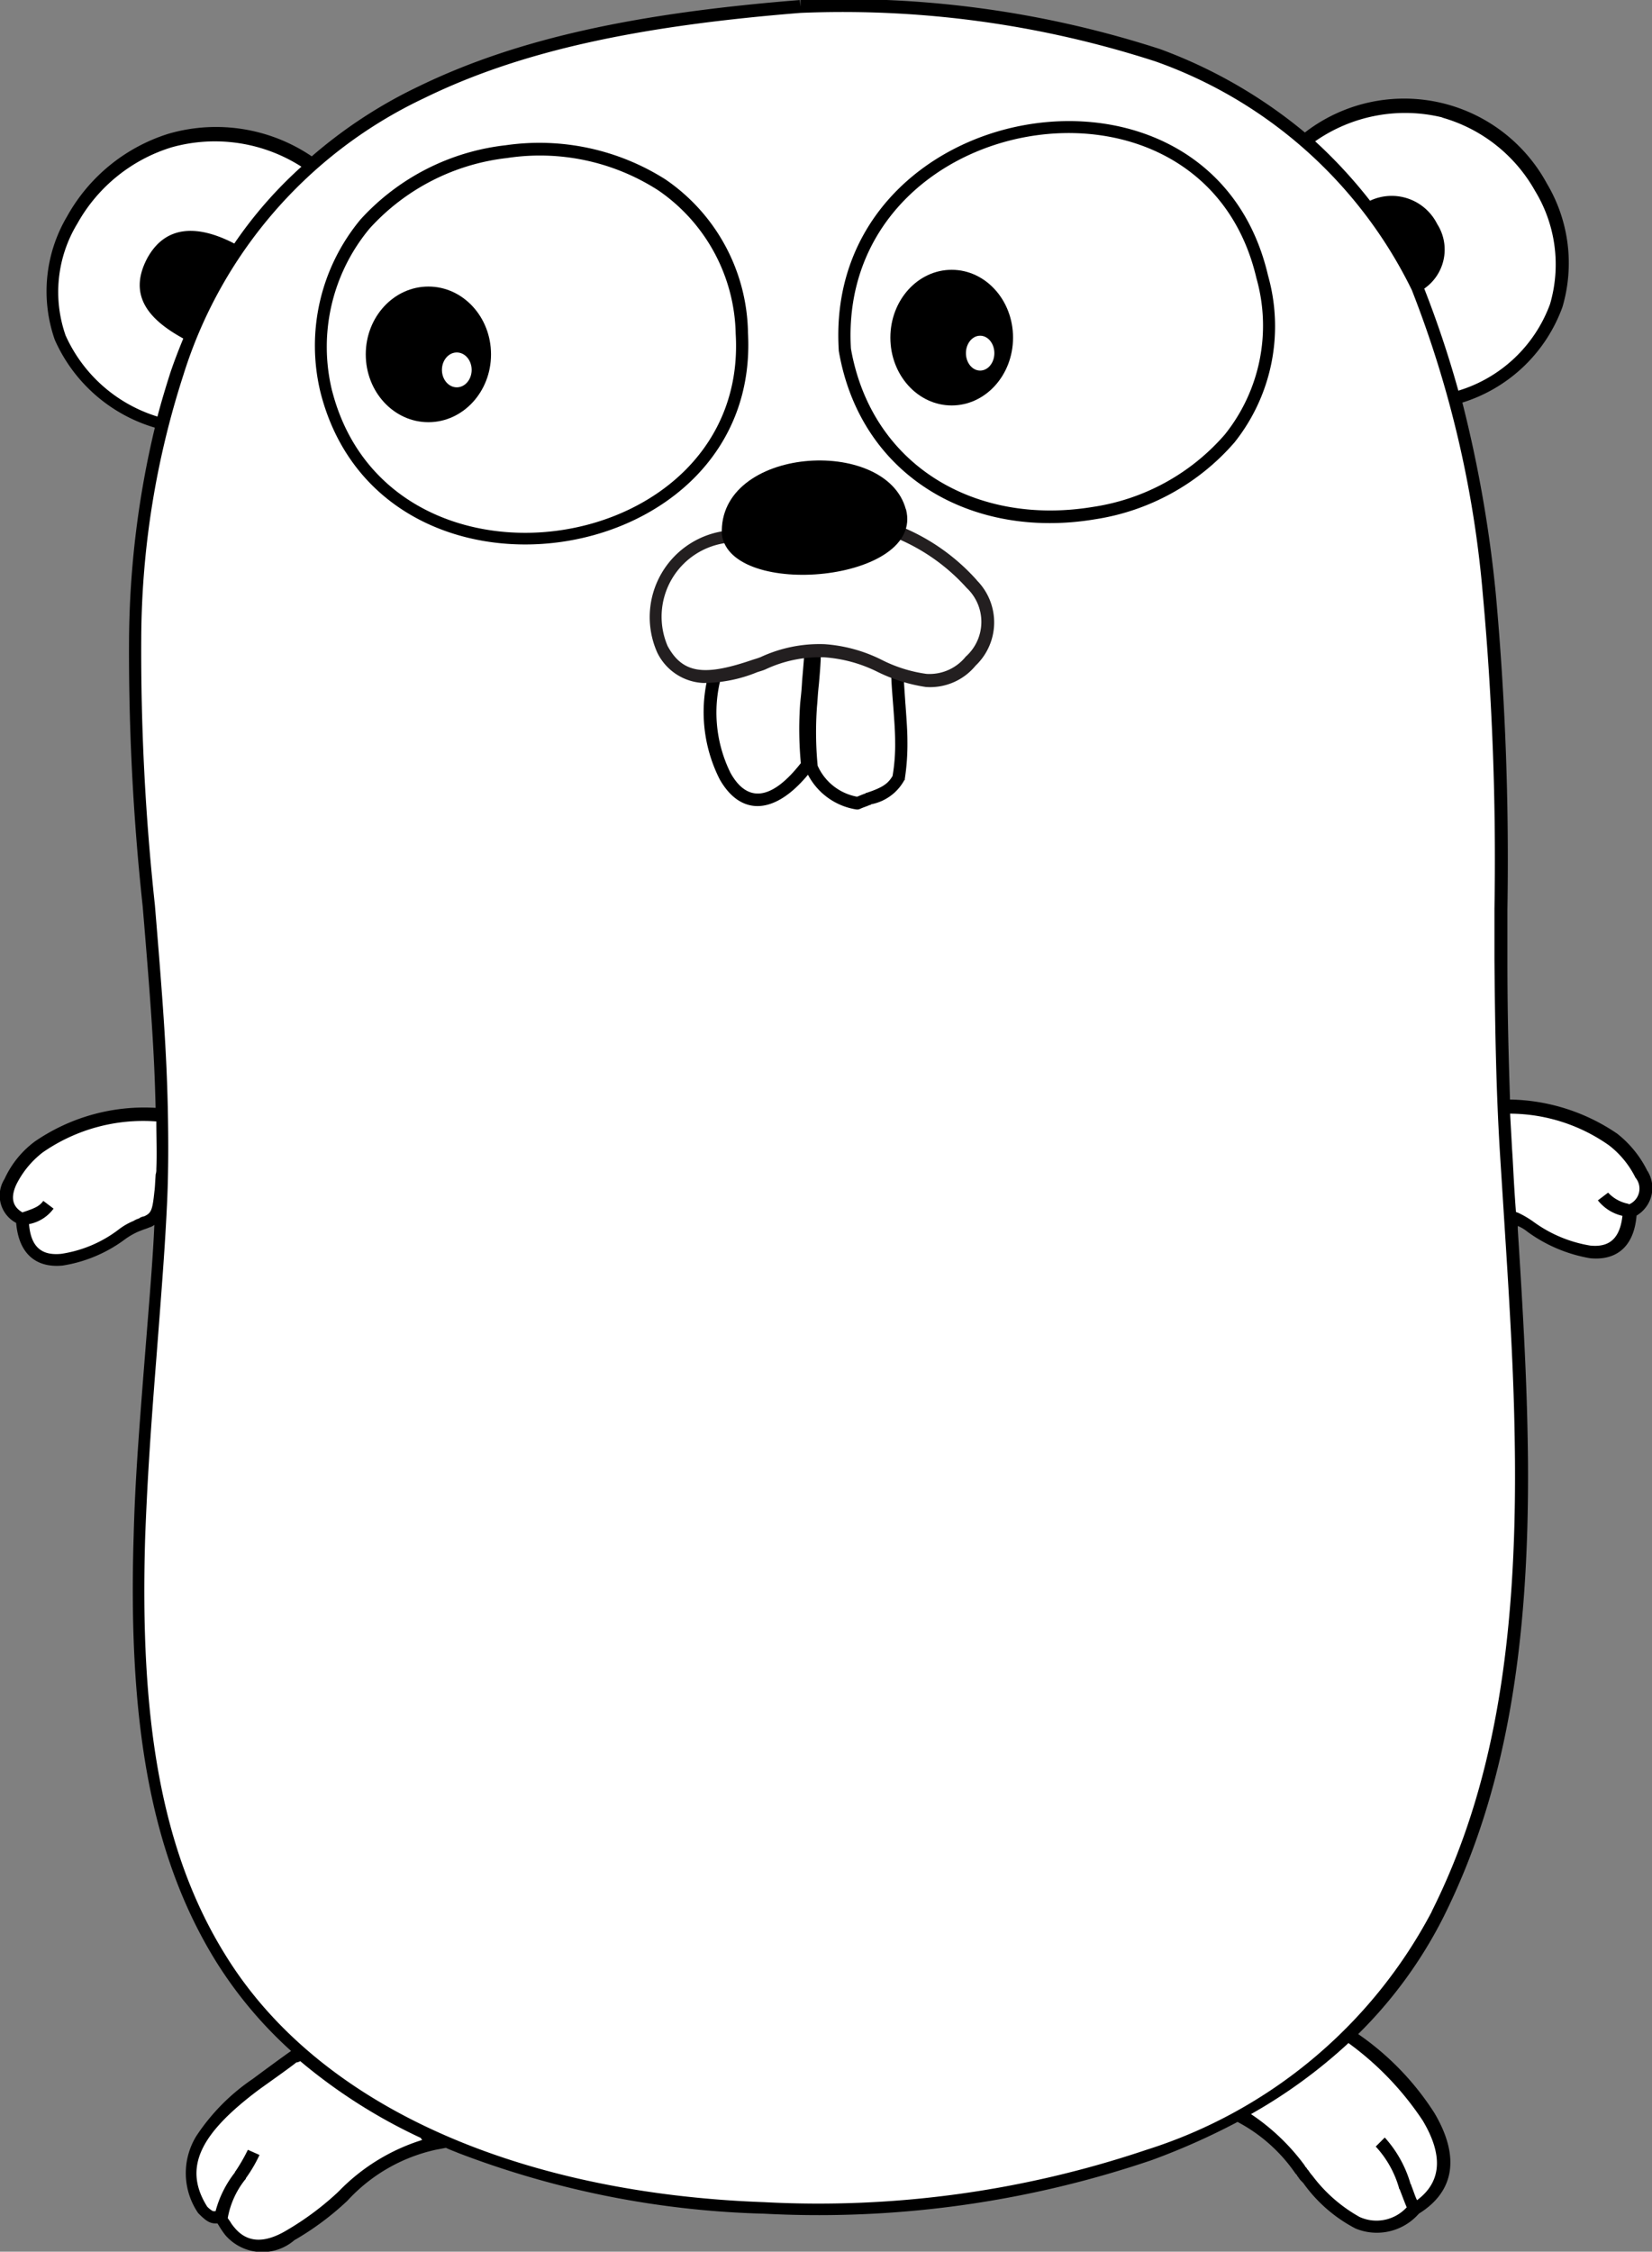 <svg xmlns="http://www.w3.org/2000/svg" width="48.454" height="66.005" viewBox="0 0 48.454 66.005">
  <rect x="0" y="0" width="48.454" height="66.005" fill="#808080" stroke="none"/>
  <g id="gopher" transform="translate(-0.408 -0.199)">
    <path id="Path_235" data-name="Path 235" d="M1.734,175.078c.095,1.95,2.045,1.041,2.916.436.833-.587,1.079-.095,1.155-1.231a17.942,17.942,0,0,0,.095-2.253,5.5,5.5,0,0,0-3.674.947c-.549.379-1.534,1.628-.492,2.1" transform="translate(-0.703 -139.147)" fill="#fff"/>
    <path id="Path_236" data-name="Path 236" d="M194.23,314.272c1.5.928,4.242,3.73,1.988,5.094-2.159,1.969-3.371-2.178-5.264-2.746a5.117,5.117,0,0,1,3.276-2.348Z" transform="translate(-154.324 -254.369)" fill="#fff"/>
    <path id="Path_237" data-name="Path 237" d="M36.978,319.7c-1.761.265-2.746,1.856-4.223,2.67-1.382.814-1.912-.265-2.026-.492-.208-.095-.189.095-.53-.246-1.288-2.026,1.325-3.5,2.689-4.507,1.894-.379,3.087,1.269,4.09,2.575Z" transform="translate(-23.847 -256.635)" fill="#fff"/>
    <path id="Path_238" data-name="Path 238" d="M234.124,173.783c-.095,1.95-2.045,1.041-2.916.436-.833-.587-1.079-.095-1.155-1.231a17.941,17.941,0,0,1-.095-2.253,5.5,5.5,0,0,1,3.674.947c.53.379,1.534,1.628.492,2.1" transform="translate(-185.906 -138.098)" fill="#fff"/>
    <path id="Path_239" data-name="Path 239" d="M49.534,12.87c6.76-2.386,1.477-11.645-4.412-7.555C41.259,2,35.939,1.395,30.353,1.395c-5.472.436-10.68,1.439-14.315,4.62-5.87-3.787-11.286,5.3-4.393,7.593-1.931,7.5.265,15.149-.038,22.78-.284,6.855-2.083,16.038,1.723,22.193,3.238,5.264,10.206,7.139,15.944,7.347,7.328.265,16.209-1.534,19.769-8.635,3.408-6.76,2.462-15.186,2.026-22.477-.436-7.366.379-14.846-1.534-21.946Z" transform="translate(-6.485 -0.968)" fill="#fff"/>
    <path id="Path_240" data-name="Path 240" d="M48.73,34.53a3.166,3.166,0,0,0-.89-1.1,5.74,5.74,0,0,0-3.143-1c-.038-1.174-.076-2.462-.076-4.09V26.861a86.043,86.043,0,0,0-.341-9.26A37.464,37.464,0,0,0,43.3,12a4.562,4.562,0,0,0,2.935-2.8,4.553,4.553,0,0,0-.454-3.617,4.763,4.763,0,0,0-7.1-1.5,14.44,14.44,0,0,0-4.242-2.443A30.082,30.082,0,0,0,23.886.2V.389L23.867.2c-4.753.379-8.275,1.117-11.191,2.537A13.92,13.92,0,0,0,9.552,4.782a5.007,5.007,0,0,0-4.2-.663A5.165,5.165,0,0,0,2.375,6.543a4.306,4.306,0,0,0-.36,3.617,4.644,4.644,0,0,0,2.935,2.575,27.407,27.407,0,0,0-.757,6.173,69.359,69.359,0,0,0,.4,7.858c.246,2.935.341,4.279.379,5.908a5.669,5.669,0,0,0-3.541.985,2.823,2.823,0,0,0-.89,1.1.906.906,0,0,0,.341,1.288c.076.909.587,1.325,1.363,1.25a4.138,4.138,0,0,0,1.837-.776,2.131,2.131,0,0,1,.4-.227c.057-.019.095-.038.151-.057,0,0,.114-.038.151-.057a.381.381,0,0,0,.151-.076c-.038.89-.114,1.818-.284,3.939-.189,2.386-.284,3.692-.322,5.15-.17,5.416.473,9.354,2.4,12.479A12.308,12.308,0,0,0,8.946,60.32c-.17.114-.89.644-1.117.814a6.021,6.021,0,0,0-1.666,1.685,2.072,2.072,0,0,0,.057,2.253l.019.019.019.019c.208.208.322.265.473.265h.057c.019.038.038.057.057.095a2.771,2.771,0,0,0,.17.246,1.437,1.437,0,0,0,2.026.151,8.323,8.323,0,0,0,1.534-1.136l.038-.038a4.959,4.959,0,0,1,2.575-1.477l.3-.057c.114.057.227.095.36.151a27.034,27.034,0,0,0,8.975,1.78A30.385,30.385,0,0,0,34.187,63.52,20.272,20.272,0,0,0,36.706,62.4a4.74,4.74,0,0,1,1.7,1.515.2.2,0,0,1,.057.076c.038.038.038.057.057.076.038.057.095.095.133.151a4.338,4.338,0,0,0,1.515,1.307,1.638,1.638,0,0,0,1.856-.436c1.1-.682,1.174-1.742.454-2.954a8.109,8.109,0,0,0-2.234-2.31,13.1,13.1,0,0,0,2.5-3.427c1.818-3.636,2.518-7.877,2.481-13.331-.019-1.931-.095-3.617-.3-6.836v-.095a1.13,1.13,0,0,1,.284.17,4.367,4.367,0,0,0,1.837.776c.776.076,1.288-.341,1.363-1.25h0a.942.942,0,0,0,.322-1.307ZM42.708,3.646A4.541,4.541,0,0,1,45.435,5.8a4.14,4.14,0,0,1,.436,3.314,4.142,4.142,0,0,1-2.689,2.537,30.8,30.8,0,0,0-1-2.992,1.391,1.391,0,0,0,.379-1.894,1.491,1.491,0,0,0-1.969-.682,14.151,14.151,0,0,0-1.61-1.742,4.609,4.609,0,0,1,3.73-.7Zm-40.371,6.4a3.861,3.861,0,0,1,.341-3.295A4.766,4.766,0,0,1,5.443,4.517a4.709,4.709,0,0,1,3.806.568A12.459,12.459,0,0,0,7.28,7.338c-.985-.511-1.988-.606-2.556.436-.587,1.117.095,1.818,1.06,2.348-.133.322-.265.663-.379,1-.133.417-.265.852-.379,1.288a4.356,4.356,0,0,1-2.689-2.367ZM4.629,35.855c-.019,0-.133.038-.133.057a.673.673,0,0,0-.17.076,1.886,1.886,0,0,0-.454.265,3.676,3.676,0,0,1-1.666.7c-.568.057-.89-.189-.947-.871a1.161,1.161,0,0,0,.72-.454l-.3-.227c-.114.151-.227.208-.568.322h0c-.019,0-.019,0-.038.019-.3-.17-.36-.436-.189-.814a2.713,2.713,0,0,1,.776-.947,5.167,5.167,0,0,1,3.333-.909c0,.473.019.947,0,1.4a.417.417,0,0,1-.019.151c-.019.265-.019.379-.038.511h0c-.057.549-.095.625-.3.72Zm5.719,28.574-.038.038a8.415,8.415,0,0,1-1.477,1.1c-.72.436-1.212.341-1.553-.076a1.15,1.15,0,0,1-.133-.189c-.019-.019-.038-.057-.057-.076v-.019A2.513,2.513,0,0,1,7.6,64.088c.019-.019.019-.019.019-.038a4.055,4.055,0,0,0,.4-.682l-.341-.151a5.2,5.2,0,0,1-.36.625c-.019.019-.019.019-.019.038a3.137,3.137,0,0,0-.568,1.136H6.655a.688.688,0,0,1-.17-.133C5.746,63.709,6.333,62.706,8,61.456c.208-.151.909-.644,1.1-.8a.269.269,0,0,0,.114-.038,15.918,15.918,0,0,0,3.541,2.253h0c0,.019.019.038.038.057a5.816,5.816,0,0,0-2.443,1.5ZM42.14,62.365c.587.985.568,1.78-.17,2.329-.057-.114-.095-.246-.17-.436,0-.019,0-.019-.019-.038a3.443,3.443,0,0,0-.757-1.363l-.265.265a2.989,2.989,0,0,1,.682,1.212c0,.019,0,.019.019.038.095.246.151.4.208.53a1.2,1.2,0,0,1-1.382.284A4.424,4.424,0,0,1,38.9,63.974a1.05,1.05,0,0,1-.114-.151.261.261,0,0,1-.057-.076.2.2,0,0,1-.057-.076,6.288,6.288,0,0,0-1.572-1.5,15.179,15.179,0,0,0,2.859-2.083,8.851,8.851,0,0,1,2.178,2.272Zm.265-6.135a14.324,14.324,0,0,1-8.37,6.987,30.127,30.127,0,0,1-11.229,1.534C15.857,64.5,9.836,62.081,7.015,57.5,5.121,54.45,4.5,50.568,4.667,45.228c.057-1.458.133-2.765.322-5.15.208-2.689.265-3.465.322-4.677.038-.871.038-1.761.019-2.708-.038-1.666-.133-2.992-.379-5.965a68.963,68.963,0,0,1-.4-7.82A25.378,25.378,0,0,1,5.784,11.2a13.366,13.366,0,0,1,7.063-8.123c2.859-1.4,6.325-2.121,11.039-2.5A29.769,29.769,0,0,1,34.3,2a13.309,13.309,0,0,1,7.517,6.7A31.752,31.752,0,0,1,43.9,17.62a85.238,85.238,0,0,1,.341,9.222v1.477c.019,2.291.057,3.9.151,5.51.038.625.057.89.151,2.386.208,3.219.284,4.885.3,6.817.038,5.435-.644,9.619-2.443,13.2ZM48.2,35.5h0c-.019,0-.038-.019-.057-.019a1.081,1.081,0,0,1-.568-.322l-.3.227a1.283,1.283,0,0,0,.72.454c-.076.682-.4.928-.947.871a3.9,3.9,0,0,1-1.666-.7,2.825,2.825,0,0,0-.454-.265c-.019,0-.038-.019-.057-.019-.076-1.041-.076-1.307-.114-1.856L44.7,32.844a5.075,5.075,0,0,1,2.9.928,2.713,2.713,0,0,1,.776.947.5.5,0,0,1-.17.776Z"/>
    <g id="Group_159" data-name="Group 159" transform="translate(21.043 18.724)">
      <path id="Path_241" data-name="Path 241" d="M19.008,4.22a16.337,16.337,0,0,1,.038,3.049c-.265.492-.757.549-1.193.738a1.784,1.784,0,0,1-1.363-1.06,18.652,18.652,0,0,1,.095-3.408,4.346,4.346,0,0,1,1.363.208,4.581,4.581,0,0,1,1.06.473Z" transform="translate(-13.314 -2.99)" fill="#fff"/>
      <path id="Path_242" data-name="Path 242" d="M1.268,4.307c-.53,2.007.7,5.283,2.727,2.594A17.993,17.993,0,0,1,4.07,3.55a13.442,13.442,0,0,0-2.8.757Z" transform="translate(-0.932 -3)" fill="#fff"/>
      <path id="Path_243" data-name="Path 243" d="M5.949,2.818c-.038-.568-.057-.8-.057-1.079V1.606l-.133-.038L3.374.83V.7L3.127.754H3.108V.773L.42,1.455l-.095.019-.038.095A4.362,4.362,0,0,0,.5,5.015C1.1,6.075,2.086,6.094,3.09,4.882A1.937,1.937,0,0,0,4.51,5.9h.057l.057-.019c.076-.038.151-.057.284-.114.019,0,.019,0,.038-.019a1.406,1.406,0,0,0,.966-.7l.019-.019V5a6.671,6.671,0,0,0,.076-1.1c0-.284-.019-.549-.057-1.079Zm-3.03-.7c-.019.341-.038.473-.057.663a10.675,10.675,0,0,0,.019,1.761c-.89,1.136-1.591,1.136-2.064.284A3.993,3.993,0,0,1,.609,1.8L2.995,1.19c-.019.246-.038.492-.076.928ZM5.57,4.92c-.133.227-.3.341-.757.492-.019,0-.019,0-.038.019-.114.038-.189.076-.246.095a1.576,1.576,0,0,1-1.155-.909,10.409,10.409,0,0,1-.019-1.742c.019-.189.019-.322.057-.663.038-.436.057-.7.057-.947l2.064.625c0,.246.019.473.057.966.038.511.057.776.057,1.079a5.333,5.333,0,0,1-.076.985Z" transform="translate(-0.027 -0.697)"/>
    </g>
    <g id="Group_160" data-name="Group 160" transform="translate(9.666 4.393)">
      <path id="Path_244" data-name="Path 244" d="M1.678,8.409C3.42,15.188,14.27,13.446,13.854,6.648,13.361-1.494.012.078,1.678,8.409" transform="translate(-1.364 -1.098)" fill="#fff"/>
      <path id="Path_245" data-name="Path 245" d="M13.316,5.817a5.543,5.543,0,0,0-2.424-4.469,6.908,6.908,0,0,0-4.677-1A6.784,6.784,0,0,0,1.954,2.522,5.787,5.787,0,0,0,.78,7.6l.17-.038L.78,7.6c1.78,6.968,12.952,5.283,12.535-1.78ZM1.121,7.559a5.418,5.418,0,0,1,1.1-4.772A6.41,6.41,0,0,1,6.253.723a6.414,6.414,0,0,1,4.431.947,5.218,5.218,0,0,1,2.272,4.2c.4,6.609-10.149,8.2-11.835,1.685Z" transform="translate(-0.636 -0.285)"/>
      <ellipse id="Ellipse_14" data-name="Ellipse 14" cx="1.837" cy="1.988" rx="1.837" ry="1.988" transform="translate(1.47 4.206)"/>
      <ellipse id="Ellipse_15" data-name="Ellipse 15" cx="0.436" cy="0.511" rx="0.436" ry="0.511" transform="translate(3.704 6.138)" fill="#fff"/>
    </g>
    <g id="Group_161" data-name="Group 161" transform="translate(24.995 3.748)">
      <path id="Path_246" data-name="Path 246" d="M1.137,8.2c1.344,7.783,14.069,5.719,12.232-2.121C11.722-.962.683.988,1.137,8.2" transform="translate(-0.935 -1.513)" fill="#fff"/>
      <path id="Path_247" data-name="Path 247" d="M12.735,5.3C11.05-1.952-.312.036.143,7.478V7.5c.625,3.674,3.9,5.548,7.517,4.942a6.761,6.761,0,0,0,4.09-2.253A5.463,5.463,0,0,0,12.735,5.3ZM11.466,9.958A6.36,6.36,0,0,1,7.6,12.079C4.176,12.647,1.108,10.886.5,7.44.086.434,10.8-1.441,12.394,5.376a5.1,5.1,0,0,1-.928,4.582Z" transform="translate(-0.129 -0.769)"/>
      <ellipse id="Ellipse_16" data-name="Ellipse 16" cx="1.799" cy="1.988" rx="1.799" ry="1.988" transform="translate(1.528 4.36)"/>
      <ellipse id="Ellipse_17" data-name="Ellipse 17" cx="0.417" cy="0.511" rx="0.417" ry="0.511" transform="translate(3.744 6.292)" fill="#fff"/>
    </g>
    <g id="Group_163" data-name="Group 163" transform="translate(19.427 13.697)">
      <path id="Path_248" data-name="Path 248" d="M3.988,11.664a2.356,2.356,0,0,0-1.931,3.295c1.023,1.856,3.314-.17,4.734.019,1.647.038,2.992,1.742,4.3.3,1.458-1.591-.625-3.143-2.272-3.825l-4.829.208Z" transform="translate(-1.646 -9.421)" fill="#fff"/>
      <path id="Path_249" data-name="Path 249" d="M10.558,12.206a6.041,6.041,0,0,0-2.367-1.628l-.038-.019H8.115l-4.848.189a2.551,2.551,0,0,0-2.083,3.579,1.582,1.582,0,0,0,1.344.89A4.188,4.188,0,0,0,4.119,14.9c.057-.019.133-.038.227-.076a3.751,3.751,0,0,1,1.7-.36H6.07a4.131,4.131,0,0,1,1.553.417,4.788,4.788,0,0,0,1.439.454,1.723,1.723,0,0,0,1.458-.625,1.749,1.749,0,0,0,.038-2.5Zm-.322,2.234a1.365,1.365,0,0,1-1.155.511,4.138,4.138,0,0,1-1.325-.417,4.417,4.417,0,0,0-1.666-.454,4.1,4.1,0,0,0-1.875.379c-.095.038-.17.057-.227.076-1.382.473-2.045.436-2.5-.4a2.181,2.181,0,0,1,1.78-3.03l4.791-.189a5.721,5.721,0,0,1,2.2,1.515,1.364,1.364,0,0,1-.019,2.007Z" transform="translate(-0.925 -8.695)" fill="#231f20"/>
      <g id="Group_162" data-name="Group 162" transform="translate(2.151 0)">
        <path id="Path_250" data-name="Path 250" d="M5.687,2.183C5.1.024.177.346.291,2.921c.246,1.912,5.965,1.4,5.4-.738Z" transform="translate(-0.289 -0.755)"/>
      </g>
    </g>
  </g>
</svg>
